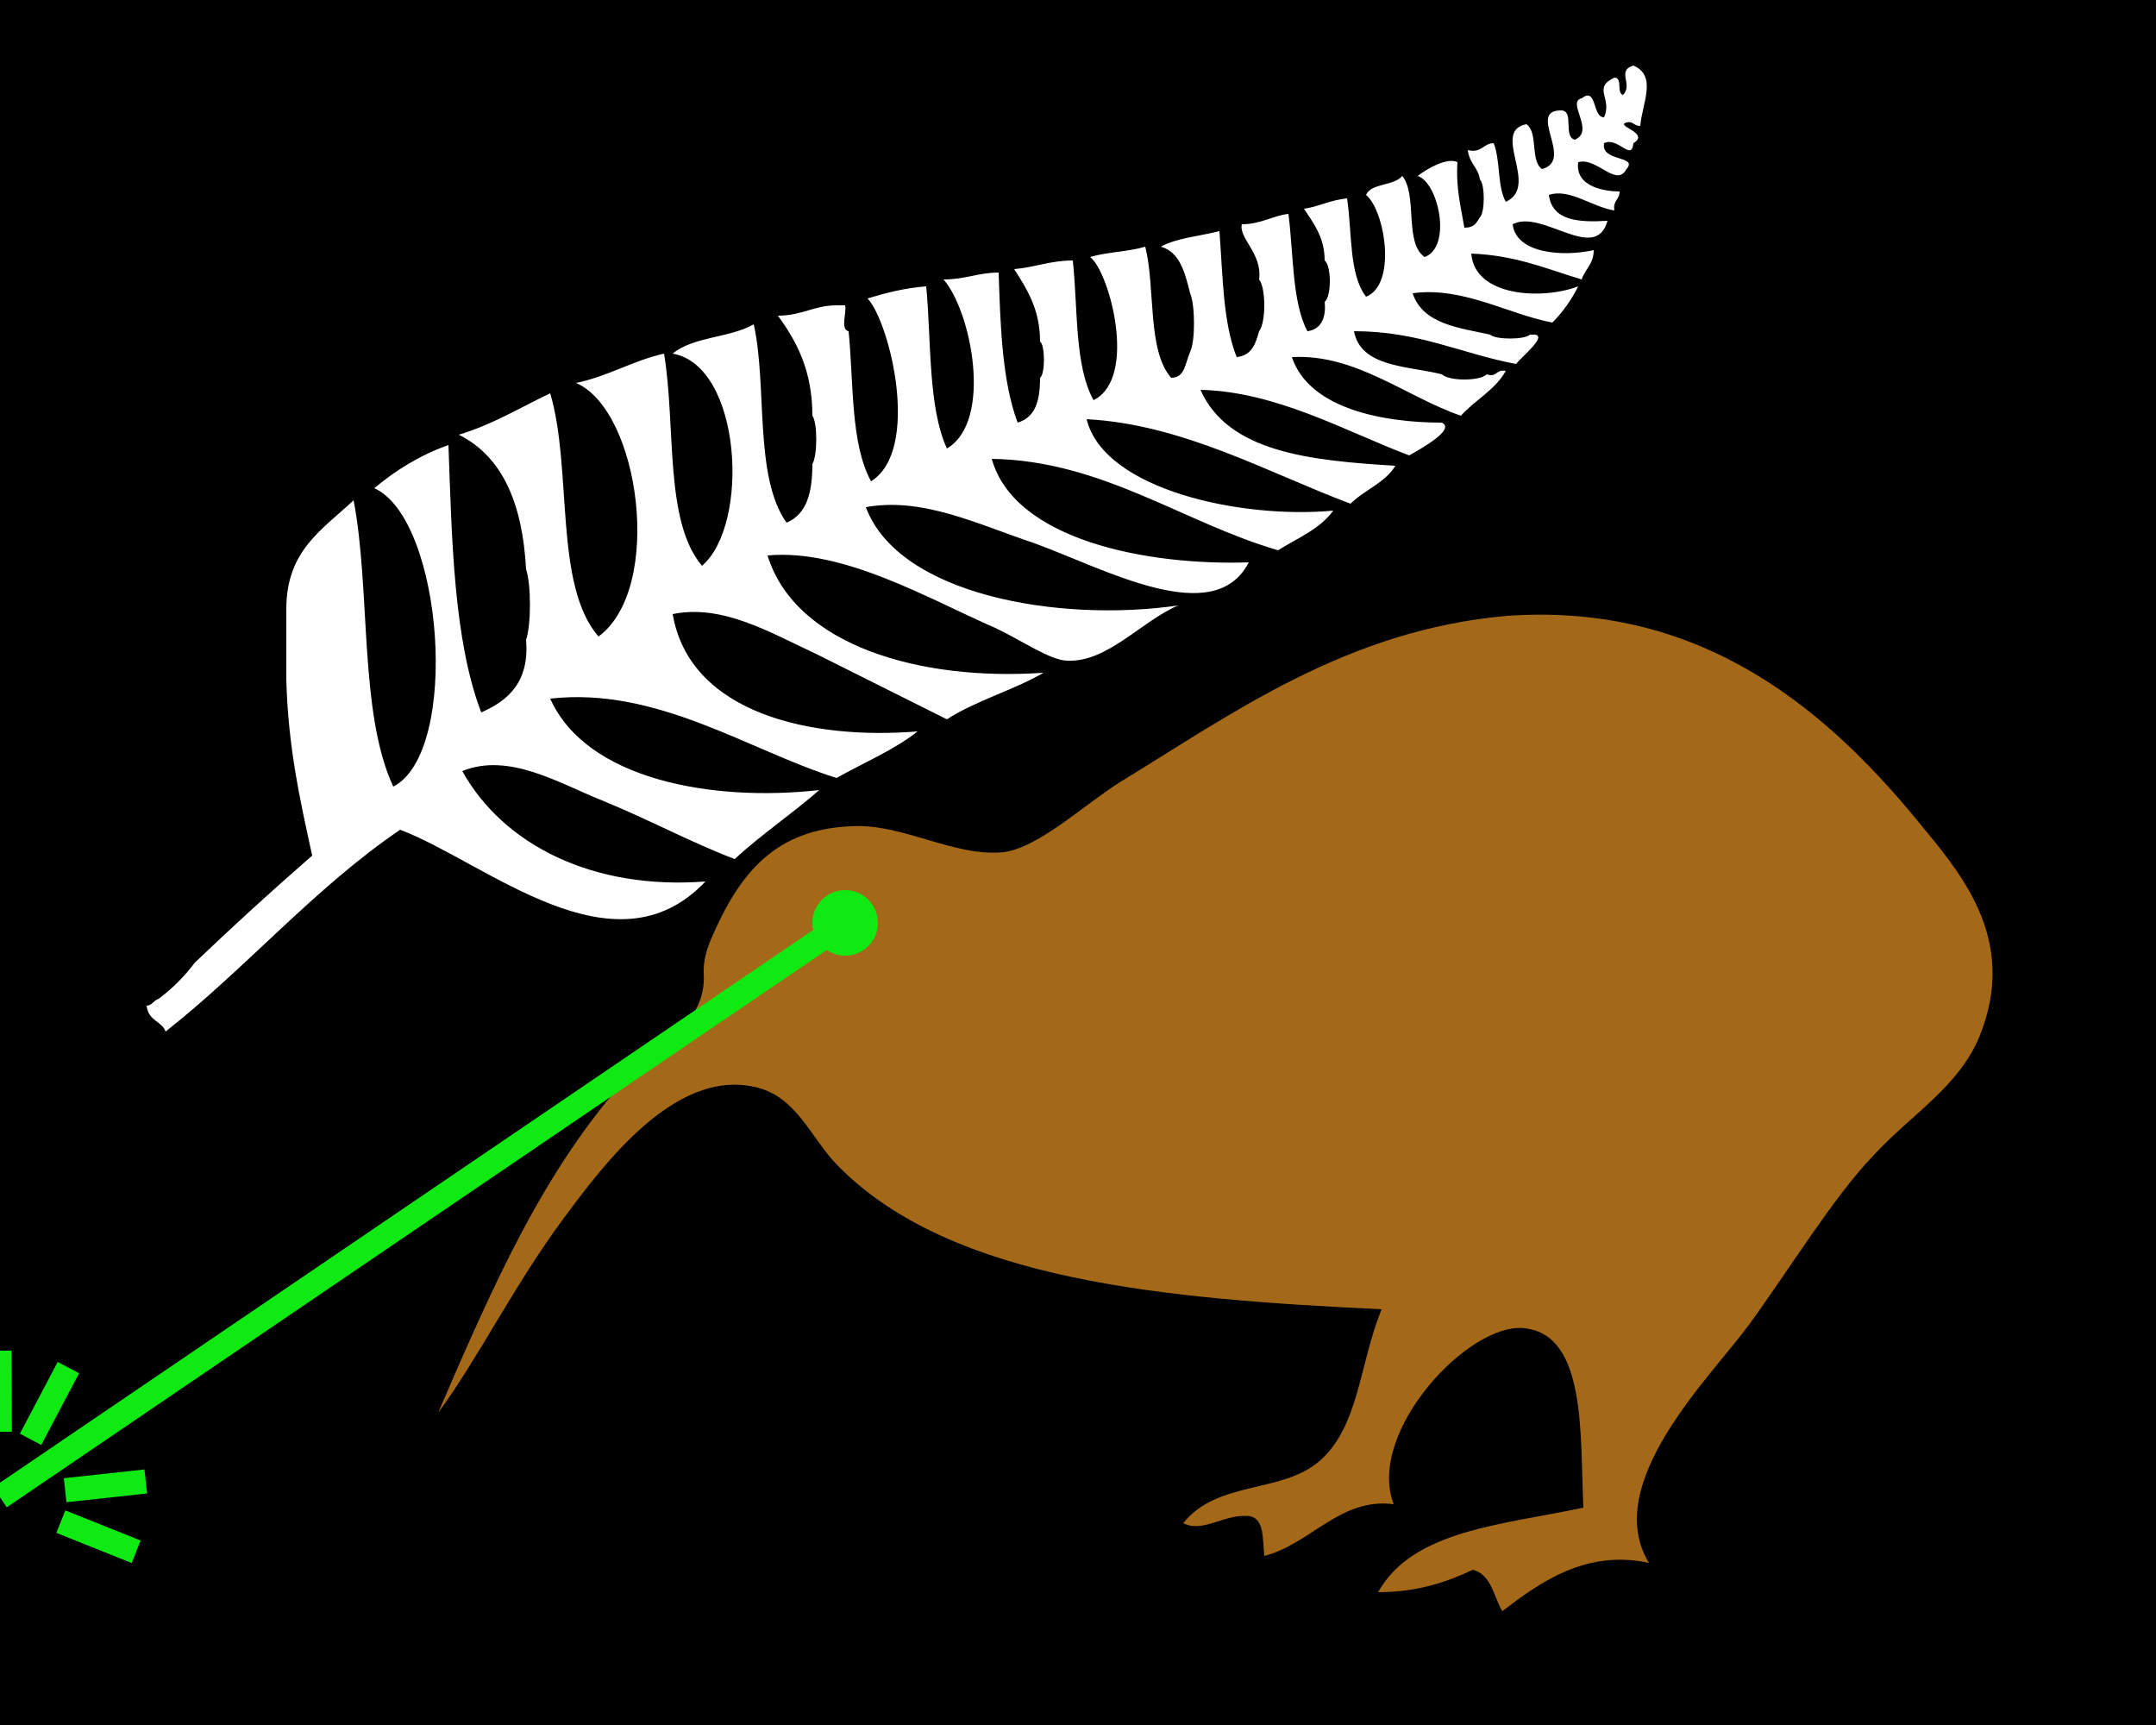 <?xml version="1.0"?>
<svg xmlns="http://www.w3.org/2000/svg" xmlns:xlink="http://www.w3.org/1999/xlink" version="1.1" width="450" height="360" viewBox="0 0 450 360">
<!-- Generated by Kreative Vexillo v1.0 -->
<style>
.black{fill:rgb(0,0,0);}
.brown{fill:rgb(164,105,24);}
.green{fill:rgb(16,234,19);}
.white{fill:rgb(255,255,255);}
</style>
<defs>
<path id="fern" d="M 0.947 0.038 C 0.937 0.041 0.947 0.049 0.941 0.055 C 0.937 0.054 0.941 0.045 0.936 0.045 C 0.923 0.051 0.935 0.057 0.93 0.068 C 0.923 0.068 0.926 0.05 0.917 0.057 C 0.908 0.059 0.925 0.076 0.913 0.081 C 0.906 0.079 0.913 0.064 0.905 0.064 C 0.885 0.064 0.913 0.093 0.894 0.098 C 0.887 0.093 0.892 0.077 0.885 0.072 C 0.864 0.076 0.893 0.108 0.873 0.117 C 0.868 0.108 0.87 0.093 0.866 0.083 C 0.86 0.083 0.859 0.089 0.851 0.087 C 0.852 0.095 0.857 0.097 0.858 0.104 C 0.861 0.107 0.861 0.123 0.858 0.126 C 0.856 0.129 0.855 0.132 0.849 0.132 C 0.847 0.12 0.844 0.109 0.845 0.094 C 0.839 0.091 0.827 0.098 0.822 0.102 C 0.834 0.106 0.842 0.143 0.826 0.149 C 0.814 0.141 0.822 0.113 0.813 0.102 C 0.808 0.108 0.795 0.106 0.792 0.113 C 0.803 0.122 0.81 0.165 0.792 0.172 C 0.782 0.159 0.784 0.135 0.781 0.115 C 0.771 0.116 0.764 0.12 0.756 0.121 C 0.762 0.13 0.768 0.138 0.768 0.151 C 0.772 0.154 0.772 0.172 0.768 0.175 C 0.769 0.184 0.766 0.191 0.758 0.192 C 0.749 0.175 0.75 0.147 0.747 0.124 C 0.738 0.125 0.731 0.13 0.72 0.13 C 0.718 0.138 0.732 0.147 0.73 0.162 C 0.734 0.167 0.734 0.187 0.73 0.192 C 0.728 0.199 0.726 0.206 0.717 0.207 C 0.709 0.187 0.709 0.16 0.707 0.134 C 0.695 0.137 0.682 0.138 0.673 0.143 C 0.684 0.146 0.687 0.158 0.69 0.17 C 0.693 0.177 0.693 0.198 0.69 0.204 C 0.687 0.211 0.687 0.219 0.679 0.219 C 0.665 0.203 0.67 0.167 0.664 0.143 C 0.654 0.146 0.642 0.146 0.632 0.149 C 0.643 0.157 0.66 0.219 0.634 0.232 C 0.623 0.212 0.625 0.18 0.622 0.151 C 0.609 0.151 0.6 0.155 0.588 0.156 C 0.595 0.167 0.603 0.179 0.603 0.198 C 0.606 0.2 0.606 0.217 0.603 0.219 C 0.603 0.233 0.6 0.242 0.59 0.245 C 0.581 0.221 0.58 0.189 0.579 0.158 C 0.567 0.158 0.56 0.162 0.547 0.162 C 0.563 0.18 0.576 0.244 0.549 0.26 C 0.538 0.236 0.54 0.198 0.537 0.166 C 0.524 0.167 0.513 0.17 0.503 0.173 C 0.516 0.187 0.534 0.261 0.505 0.279 C 0.493 0.257 0.495 0.222 0.492 0.192 C 0.487 0.191 0.491 0.181 0.49 0.177 C 0.488 0.177 0.487 0.177 0.485 0.177 C 0.472 0.177 0.465 0.183 0.451 0.183 C 0.462 0.198 0.471 0.215 0.471 0.241 C 0.474 0.245 0.474 0.264 0.471 0.269 C 0.471 0.285 0.468 0.298 0.456 0.303 C 0.437 0.276 0.445 0.224 0.437 0.188 C 0.423 0.196 0.402 0.195 0.39 0.205 C 0.43 0.212 0.435 0.304 0.407 0.328 C 0.385 0.302 0.392 0.247 0.385 0.205 C 0.367 0.209 0.353 0.218 0.334 0.222 C 0.371 0.238 0.385 0.341 0.347 0.369 C 0.321 0.339 0.332 0.272 0.319 0.228 C 0.302 0.236 0.286 0.246 0.266 0.252 C 0.292 0.265 0.303 0.293 0.305 0.33 C 0.308 0.339 0.308 0.362 0.305 0.371 C 0.307 0.395 0.295 0.406 0.279 0.413 C 0.263 0.371 0.262 0.313 0.26 0.258 C 0.243 0.264 0.229 0.273 0.217 0.283 C 0.257 0.301 0.267 0.436 0.228 0.456 C 0.208 0.413 0.215 0.342 0.205 0.29 C 0.187 0.307 0.166 0.319 0.166 0.353 C 0.166 0.367 0.166 0.381 0.166 0.394 C 0.167 0.433 0.174 0.464 0.181 0.496 C 0.158 0.516 0.135 0.537 0.113 0.558 C 0.107 0.566 0.1 0.573 0.092 0.579 C 0.089 0.58 0.088 0.583 0.085 0.583 C 0.086 0.592 0.094 0.592 0.096 0.598 C 0.143 0.561 0.182 0.515 0.232 0.481 C 0.282 0.5 0.356 0.567 0.409 0.511 C 0.344 0.516 0.292 0.49 0.268 0.447 C 0.295 0.436 0.324 0.454 0.349 0.464 C 0.376 0.475 0.402 0.489 0.426 0.498 C 0.441 0.484 0.459 0.472 0.475 0.458 C 0.413 0.465 0.34 0.452 0.319 0.405 C 0.381 0.398 0.434 0.435 0.485 0.451 C 0.501 0.442 0.518 0.435 0.532 0.424 C 0.471 0.429 0.4 0.414 0.39 0.356 C 0.419 0.35 0.447 0.367 0.473 0.379 C 0.499 0.392 0.525 0.405 0.549 0.417 C 0.566 0.406 0.588 0.4 0.605 0.39 C 0.533 0.395 0.461 0.374 0.445 0.322 C 0.489 0.318 0.538 0.347 0.577 0.364 C 0.592 0.371 0.609 0.383 0.619 0.383 C 0.642 0.384 0.662 0.36 0.683 0.351 C 0.614 0.361 0.521 0.345 0.502 0.294 C 0.535 0.288 0.567 0.304 0.6 0.315 C 0.641 0.33 0.704 0.365 0.724 0.326 C 0.665 0.328 0.588 0.313 0.575 0.266 C 0.639 0.267 0.686 0.303 0.741 0.319 C 0.752 0.312 0.765 0.307 0.773 0.296 C 0.72 0.301 0.64 0.284 0.63 0.243 C 0.686 0.246 0.735 0.274 0.783 0.292 C 0.791 0.284 0.803 0.28 0.809 0.27 C 0.759 0.267 0.712 0.262 0.696 0.226 C 0.74 0.227 0.78 0.25 0.817 0.264 C 0.824 0.26 0.844 0.249 0.836 0.245 C 0.802 0.245 0.759 0.237 0.749 0.207 C 0.786 0.205 0.815 0.23 0.847 0.241 C 0.855 0.232 0.867 0.226 0.873 0.215 C 0.867 0.214 0.868 0.219 0.862 0.217 C 0.858 0.221 0.84 0.221 0.836 0.217 C 0.816 0.212 0.789 0.213 0.785 0.192 C 0.823 0.192 0.847 0.205 0.879 0.211 C 0.882 0.207 0.897 0.195 0.89 0.194 C 0.889 0.194 0.888 0.194 0.887 0.194 C 0.884 0.197 0.867 0.197 0.864 0.194 C 0.846 0.19 0.825 0.188 0.819 0.17 C 0.848 0.166 0.874 0.182 0.9 0.187 C 0.906 0.181 0.911 0.174 0.915 0.166 C 0.894 0.174 0.855 0.172 0.853 0.147 C 0.879 0.148 0.897 0.156 0.917 0.162 C 0.919 0.156 0.924 0.153 0.924 0.145 C 0.906 0.149 0.879 0.147 0.877 0.13 C 0.894 0.121 0.925 0.153 0.932 0.128 C 0.915 0.129 0.9 0.128 0.898 0.113 C 0.91 0.109 0.923 0.12 0.936 0.122 C 0.935 0.116 0.939 0.116 0.939 0.111 C 0.932 0.111 0.913 0.109 0.915 0.094 C 0.926 0.091 0.937 0.109 0.943 0.098 C 0.95 0.09 0.928 0.094 0.93 0.083 C 0.938 0.079 0.946 0.094 0.947 0.083 C 0.957 0.077 0.936 0.073 0.943 0.071 C 0.947 0.07 0.947 0.073 0.951 0.073 C 0.952 0.06 0.961 0.044 0.947 0.038 Z"/>
<path id="kiwi" d="M 0.866 0.481 C 0.812 0.414 0.739 0.349 0.624 0.357 C 0.531 0.365 0.464 0.414 0.4 0.453 C 0.379 0.466 0.353 0.491 0.332 0.494 C 0.303 0.497 0.273 0.477 0.243 0.479 C 0.2 0.481 0.179 0.505 0.162 0.545 C 0.162 0.545 0.158 0.554 0.158 0.562 C 0.158 0.562 0.158 0.563 0.158 0.564 C 0.16 0.594 0.13 0.607 0.115 0.623 C 0.065 0.678 0.036 0.745 0.004 0.819 C 0.027 0.788 0.048 0.745 0.077 0.706 C 0.1 0.675 0.141 0.62 0.187 0.63 C 0.212 0.635 0.22 0.66 0.236 0.676 C 0.302 0.743 0.427 0.753 0.551 0.759 C 0.538 0.791 0.538 0.827 0.515 0.847 C 0.493 0.866 0.456 0.858 0.436 0.883 C 0.448 0.889 0.46 0.877 0.475 0.879 C 0.483 0.881 0.482 0.892 0.483 0.902 C 0.51 0.895 0.527 0.868 0.558 0.872 C 0.542 0.83 0.602 0.766 0.634 0.77 C 0.67 0.774 0.666 0.832 0.668 0.874 C 0.621 0.884 0.569 0.887 0.549 0.923 C 0.572 0.923 0.589 0.917 0.604 0.91 C 0.615 0.913 0.616 0.926 0.621 0.934 C 0.642 0.918 0.669 0.898 0.706 0.906 C 0.678 0.86 0.742 0.798 0.764 0.768 C 0.788 0.735 0.813 0.694 0.836 0.67 C 0.858 0.646 0.886 0.63 0.898 0.6 C 0.919 0.547 0.89 0.51 0.866 0.481 Z"/>
</defs>
<g>
<rect x="0" y="0" width="450" height="360" class="black"/>
<use xlink:href="#fern" transform="translate(0 0) scale(360 360) rotate(0)" class="white"/>
<use xlink:href="#kiwi" transform="translate(90 0) scale(360 360) rotate(0)" class="brown"/>
<ellipse cx="176.4" cy="192.6" rx="6.84" ry="6.84" class="green"/>
<path d="M -1.416 310.396 L -1.416 310.396 L 174.984 190.516 L 177.816 194.684 L 1.416 314.564 Z" class="green"/>
<path d="M 4.151 299.204 L 4.151 299.204 L 12.042 284.237 L 16.501 286.587 L 8.609 301.554 Z" class="green"/>
<path d="M -2.568 298.809 L -2.568 298.809 L -2.627 281.889 L 2.413 281.871 L 2.472 298.791 Z" class="green"/>
<path d="M 13.328 308.497 L 13.328 308.497 L 30.149 306.67 L 30.693 311.681 L 13.872 313.508 Z" class="green"/>
<path d="M 13.637 315.221 L 13.637 315.221 L 29.348 321.504 L 27.476 326.184 L 11.766 319.9 Z" class="green"/>
</g>
</svg>

